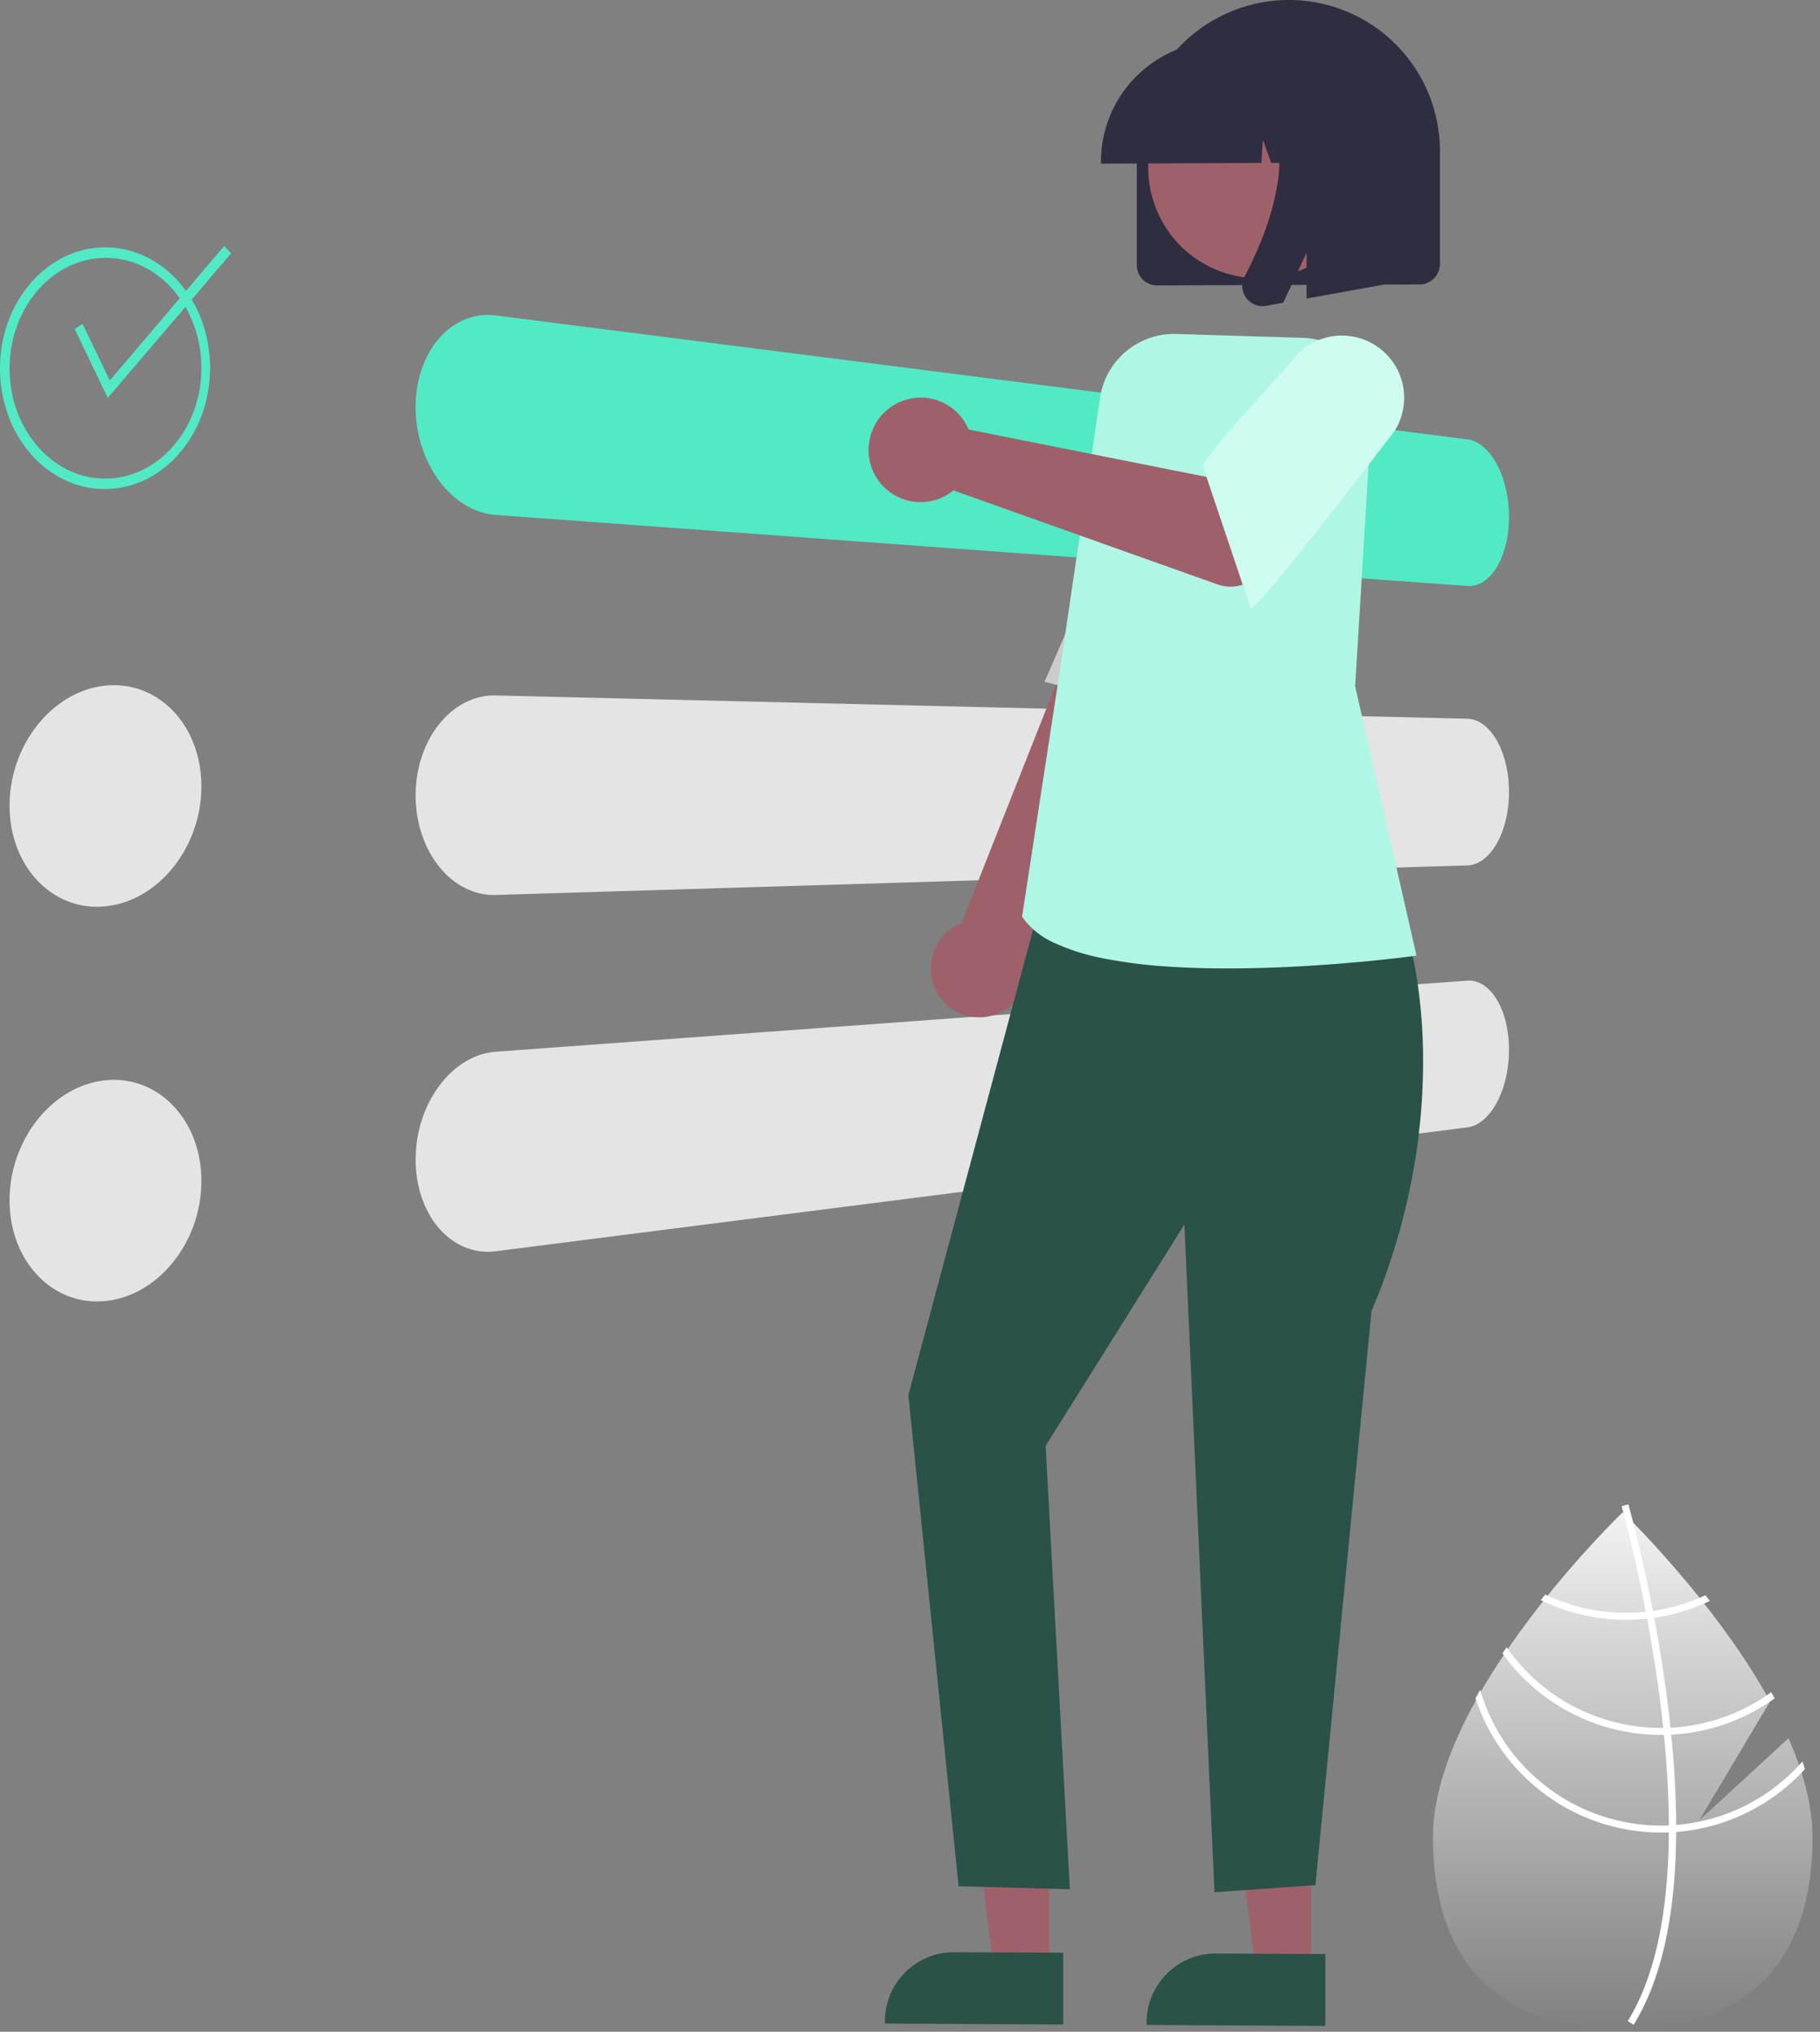 <svg xmlns="http://www.w3.org/2000/svg" width="430" height="480" fill="none" viewBox="0 0 430 480">
  <rect x="0" y="0" width="430" height="480" fill="#808080" stroke="none"/>
  <g clip-path="url(#clip0)">
    <path fill="url(#paint0_linear)" d="M422.55 410.655l-21.103 19.431 16.771-28.145c-13.213-23.964-34.824-44.676-34.824-44.676s-44.833 42.96-44.833 76.73c0 33.769 20.072 45.56 44.833 45.56s44.834-11.791 44.834-45.56c0-7.517-2.225-15.488-5.678-23.34z"/>
    <path fill="#fff" d="M396.019 431.138v1.664c-.098 19.349-3.361 34.445-9.763 45.075-.091.157-.189.305-.28.462l-.717-.437-.684-.429c7.102-11.479 9.615-27.704 9.706-44.58.008-.544.016-1.096.008-1.648-.025-7.144-.461-14.371-1.161-21.392-.05-.544-.108-1.096-.165-1.648-.973-9.262-2.373-18.112-3.807-25.801a99.197 99.197 0 00-.313-1.623c-2.48-13.003-5.009-22.422-5.586-24.507-.066-.255-.107-.395-.115-.428l.782-.223.009-.008.791-.222c.008.033.148.502.379 1.376.881 3.263 3.172 12.121 5.421 23.806.099.527.206 1.071.305 1.615 1.17 6.238 2.315 13.209 3.221 20.527.231 1.837.437 3.65.618 5.439.066.552.124 1.104.173 1.648.758 7.589 1.151 14.7 1.178 21.334z"/>
    <path fill="#fff" d="M390.524 380.575a45.364 45.364 0 01-6.328.445 44.212 44.212 0 01-19.115-4.318l-1.046 1.319a45.855 45.855 0 0020.161 4.647c1.657 0 3.313-.088 4.96-.264a35.38 35.38 0 001.673-.214 45.427 45.427 0 0013.141-3.98c-.354-.453-.7-.898-1.038-1.335a44.024 44.024 0 01-12.408 3.7zM394.668 408.156c-.568.033-1.137.049-1.705.049-.173.008-.355.008-.528.008a44.442 44.442 0 01-36.483-19.06c-.329.487-.659.973-.98 1.467a46.093 46.093 0 0037.463 19.241c.231 0 .462 0 .693-.008a60.347 60.347 0 001.713-.049 45.854 45.854 0 0024.429-8.57c-.263-.486-.527-.973-.799-1.459a44.14 44.14 0 01-23.803 8.381z"/>
    <path fill="#fff" d="M396.019 431.138a45.87 45.87 0 01-3.584.148 44.57 44.57 0 01-42.728-32.071c-.371.667-.742 1.326-1.096 1.994a46.195 46.195 0 0043.824 31.725c.618 0 1.236-.008 1.846-.041a38.198 38.198 0 001.738-.091 46.06 46.06 0 0030.403-14.84c-.173-.61-.371-1.212-.568-1.822a44.426 44.426 0 01-29.835 14.998z"/>
    <path fill="#52E9C5" d="M346.661 103.786L117.127 74.518c-.618-.079-1.241-.12-1.864-.12a14.214 14.214 0 00-3.642.469c-.6.16-1.189.358-1.764.595a15.503 15.503 0 00-3.197 1.785c-.51.37-.999.77-1.464 1.195-.48.439-.936.902-1.367 1.39a19.695 19.695 0 00-1.246 1.568 21.35 21.35 0 00-2.06 3.582 23.871 23.871 0 00-.806 2 25.229 25.229 0 00-.66 2.182c-.19.743-.347 1.5-.474 2.269-.125.768-.22 1.55-.286 2.343-.066.793-.1 1.596-.1 2.409.003.812.037 1.621.1 2.428a30.233 30.233 0 002.227 9.245c.295.704.614 1.389.958 2.055a27.08 27.08 0 001.103 1.941c.392.63.807 1.236 1.246 1.819.439.582.895 1.138 1.367 1.667.472.526.96 1.022 1.464 1.488.504.466 1.022.902 1.556 1.307.528.4 1.075.774 1.641 1.118.57.348 1.159.664 1.764.946.586.273 1.189.512 1.804.715a15.221 15.221 0 003.702.738l229.534 16.792a5.8 5.8 0 001.984-.198c.328-.091.648-.21.957-.353a7.05 7.05 0 00.929-.521c.3-.199.587-.418.859-.655a9.61 9.61 0 00.809-.793c.269-.296.521-.606.757-.929.244-.332.478-.685.703-1.061.225-.376.438-.768.638-1.176a19.155 19.155 0 001.048-2.634c.149-.47.285-.953.407-1.45.129-.515.24-1.039.333-1.572.093-.533.173-1.073.239-1.622.064-.549.112-1.105.144-1.669a30.121 30.121 0 000-3.427 29.687 29.687 0 00-.383-3.367 27.472 27.472 0 00-.74-3.171 24.227 24.227 0 00-1.048-2.843c-.2-.447-.412-.882-.638-1.303a17.84 17.84 0 00-.703-1.202 15.08 15.08 0 00-.757-1.081c-.261-.341-.531-.66-.809-.957a10.994 10.994 0 00-.859-.827 9.357 9.357 0 00-.929-.707 7.87 7.87 0 00-.957-.546 6.878 6.878 0 00-.982-.381 6.358 6.358 0 00-1.004-.213z"/>
    <path fill="#E4E4E4" d="M346.661 169.796l-229.534-5.498a14.742 14.742 0 00-3.703.378c-.612.142-1.214.323-1.804.54-.602.223-1.191.481-1.763.774-.565.289-1.113.61-1.641.96-.539.357-1.059.743-1.557 1.156-.51.424-.999.873-1.463 1.347-.473.481-.929.993-1.367 1.535-.438.544-.854 1.11-1.246 1.7-.392.589-.76 1.2-1.104 1.833a25.445 25.445 0 00-.957 1.962 27.662 27.662 0 00-1.466 4.334 28.786 28.786 0 00-.76 4.691 29.383 29.383 0 000 4.838c.064.799.16 1.59.286 2.372a29.5 29.5 0 00.476 2.308 27.63 27.63 0 001.466 4.331c.294.673.613 1.325.957 1.956s.712 1.239 1.104 1.826a22.71 22.71 0 001.246 1.686c.439.54.894 1.049 1.367 1.527.464.471.953.917 1.463 1.338.498.409 1.018.792 1.557 1.145.529.347 1.077.664 1.641.95.572.289 1.161.544 1.763.763a15.137 15.137 0 003.642.826c.62.059 1.243.079 1.865.06l229.532-6.984c.337-.01.673-.049 1.004-.116.334-.068.663-.163.981-.285.331-.126.651-.277.958-.452a8.09 8.09 0 00.929-.617c.301-.231.587-.479.859-.744.285-.278.555-.57.809-.877.261-.312.513-.647.757-1.006a16.652 16.652 0 001.341-2.376 20.459 20.459 0 001.048-2.749c.149-.481.284-.977.407-1.488.129-.522.24-1.055.333-1.598.093-.543.173-1.092.239-1.647a29.273 29.273 0 00.191-3.401c-.002-.57-.018-1.14-.047-1.71a27.968 27.968 0 00-.383-3.332 26.623 26.623 0 00-.333-1.603 24.77 24.77 0 00-.408-1.492 22.03 22.03 0 00-.485-1.411 19.83 19.83 0 00-.561-1.326c-.201-.428-.413-.84-.638-1.237-.225-.397-.46-.774-.703-1.131a13.139 13.139 0 00-.757-1.003 11.118 11.118 0 00-.809-.872 9.74 9.74 0 00-.859-.738 8.174 8.174 0 00-.929-.611 6.888 6.888 0 00-.959-.444 6.047 6.047 0 00-1.985-.388zM346.661 231.68l-229.534 16.789a15.532 15.532 0 00-3.702.738c-.615.203-1.218.442-1.804.715-.605.282-1.194.598-1.764.946a19.21 19.21 0 00-1.641 1.119c-.534.408-1.053.843-1.556 1.306-.503.465-.991.961-1.464 1.488a24.52 24.52 0 00-1.367 1.667 27.182 27.182 0 00-1.246 1.821 27.924 27.924 0 00-2.06 3.996 29.62 29.62 0 00-1.466 4.477c-.19.783-.347 1.571-.474 2.364-.125.795-.22 1.596-.286 2.402a29.687 29.687 0 00.286 7.181c.128.771.287 1.528.476 2.27s.409 1.469.66 2.182c.243.689.511 1.356.805 2 .295.645.614 1.265.958 1.863.343.597.711 1.17 1.103 1.719a18.47 18.47 0 002.613 2.958c.465.425.954.824 1.464 1.195a15.575 15.575 0 003.197 1.785 14.164 14.164 0 005.405 1.065 15.09 15.09 0 001.865-.121l229.532-29.261a6.25 6.25 0 001.004-.214c.337-.101.665-.228.982-.38.331-.16.651-.342.957-.546.324-.216.634-.452.929-.707.301-.26.588-.537.859-.828.275-.297.545-.616.809-.956.261-.34.513-.7.757-1.081s.478-.782.703-1.202c.225-.418.438-.853.638-1.304a23.872 23.872 0 001.048-2.851 25.97 25.97 0 00.407-1.532c.129-.541.24-1.087.333-1.64a29.622 29.622 0 00.431-5.086 35.518 35.518 0 00-.049-1.704c-.03-.564-.078-1.12-.144-1.669a26.273 26.273 0 00-.238-1.626 24.541 24.541 0 00-.74-3.021 19.505 19.505 0 00-1.047-2.635 17.494 17.494 0 00-.641-1.172c-.225-.377-.46-.731-.703-1.061a11.235 11.235 0 00-.757-.929 9.61 9.61 0 00-.809-.793 8.25 8.25 0 00-.859-.655 7.05 7.05 0 00-.929-.521 6.17 6.17 0 00-.957-.353 5.8 5.8 0 00-1.984-.198"/>
    <path fill="#9E616A" d="M221.552 234.756a11.51 11.51 0 0020.381-1.251 11.51 11.51 0 00.453-8.175l44.486-91.407-21.294-12.91-38.418 97.092a11.254 11.254 0 00-1.695.827 11.529 11.529 0 00-3.914 15.823l.001.001z"/>
    <path fill="#CCC" d="M278.381 169.17l-31.604-8.101s1.032-2.333 2.709-6.198 4.02-9.254 6.656-15.373 5.56-12.955 8.416-19.713a1349.635 1349.635 0 007.974-19.223c2.34-5.787 4.998-9.254 7.669-11.196a10.544 10.544 0 017.749-2.06 14.973 14.973 0 015.996 2.282 16.327 16.327 0 012.407 1.827l7.327 13.328-25.299 64.427z"/>
    <path fill="#E4E4E4" d="M25.46 161.931a20.916 20.916 0 00-4.53.849c-.749.229-1.486.499-2.207.808-.737.316-1.458.67-2.159 1.061a25.592 25.592 0 00-3.917 2.718 26.722 26.722 0 00-1.795 1.66 28.163 28.163 0 00-1.676 1.86 29.38 29.38 0 00-2.883 4.187 33.168 33.168 0 00-1.172 2.289 29.956 29.956 0 00-.992 2.403 30.742 30.742 0 00-1.747 13.227c.078.879.195 1.743.35 2.594.156.851.35 1.687.583 2.508.233.821.503 1.624.811 2.411.3.76.631 1.495.992 2.205a22.423 22.423 0 004.058 5.659c.531.538 1.09 1.047 1.676 1.524.574.467 1.173.902 1.796 1.302a19.08 19.08 0 003.917 1.929 18.823 18.823 0 006.612 1.091 20.803 20.803 0 004.55-.58c.751-.181 1.491-.403 2.218-.665a22.184 22.184 0 002.157-.91c.716-.347 1.413-.73 2.09-1.148.66-.412 1.302-.853 1.926-1.324.625-.47 1.23-.972 1.816-1.505a27.178 27.178 0 001.697-1.687 28.37 28.37 0 001.573-1.86c.507-.649.983-1.317 1.43-2.005a30.076 30.076 0 002.34-4.341 31.095 31.095 0 001.65-4.794 30.956 30.956 0 00.85-5.056 30.695 30.695 0 000-5.115 28.223 28.223 0 00-.319-2.48 26.992 26.992 0 00-1.274-4.728 25.998 25.998 0 00-.908-2.14 25.613 25.613 0 00-1.088-2.006 22.511 22.511 0 00-2.68-3.584 21.29 21.29 0 00-1.57-1.546 20.096 20.096 0 00-1.697-1.346 19.401 19.401 0 00-3.746-2.074 18.67 18.67 0 00-4.247-1.205 19.153 19.153 0 00-4.485-.184M25.46 255.173a20.685 20.685 0 00-4.53.849 21.65 21.65 0 00-2.207.807c-.737.316-1.458.67-2.159 1.061a25.592 25.592 0 00-3.917 2.718 26.479 26.479 0 00-1.795 1.661 28.163 28.163 0 00-1.676 1.86 29.36 29.36 0 00-2.883 4.187 32.918 32.918 0 00-1.172 2.288 30.86 30.86 0 00-2.388 7.604 30.507 30.507 0 00-.468 5.358c0 .901.039 1.791.117 2.669.078.878.195 1.743.35 2.594a26.822 26.822 0 001.394 4.919c.3.76.631 1.495.992 2.205a22.603 22.603 0 004.058 5.659 21.02 21.02 0 001.676 1.523c.574.468 1.173.902 1.796 1.303a19.128 19.128 0 003.917 1.928 18.721 18.721 0 006.612 1.091c.763-.01 1.525-.064 2.282-.161a21.045 21.045 0 004.486-1.084 22.177 22.177 0 002.157-.909 23.733 23.733 0 002.09-1.149c.66-.411 1.302-.852 1.926-1.323.625-.471 1.23-.973 1.816-1.506a27.437 27.437 0 001.697-1.686 28.39 28.39 0 001.573-1.861c.507-.649.983-1.317 1.43-2.005a29.829 29.829 0 002.34-4.34 31.12 31.12 0 001.65-4.794 31.073 31.073 0 00.958-7.624c-.001-.86-.037-1.709-.108-2.548a28.272 28.272 0 00-.319-2.48 27.07 27.07 0 00-.532-2.404 26.145 26.145 0 00-1.65-4.464 25.592 25.592 0 00-1.088-2.005 22.466 22.466 0 00-2.68-3.584 20.3 20.3 0 00-3.266-2.893 19.391 19.391 0 00-3.747-2.074 18.72 18.72 0 00-6.463-1.426 19.748 19.748 0 00-2.27.038"/>
    <path fill="#52E9C5" d="M25.465 60.92a20.056 20.056 0 00-4.53.409c-.746.156-1.484.354-2.207.595a20.69 20.69 0 00-2.16.852c-.688.317-1.359.67-2.01 1.058-.657.392-1.294.818-1.907 1.276a23.02 23.02 0 00-1.795 1.488 24.568 24.568 0 00-1.68 1.7 26.149 26.149 0 00-2.883 3.908c-.42.71-.811 1.438-1.175 2.182a26.267 26.267 0 00-.992 2.307 28.669 28.669 0 00-1.393 5.063c-.156.87-.273 1.747-.351 2.63a30.448 30.448 0 00.35 7.985 28.615 28.615 0 001.394 5.054c.3.789.631 1.556.992 2.301.364.743.757 1.463 1.178 2.162a25.702 25.702 0 002.883 3.889 24.936 24.936 0 001.677 1.686c.57.524 1.166 1.019 1.786 1.482.613.454 1.25.875 1.907 1.263a21.155 21.155 0 004.17 1.884c1.446.468 2.94.767 4.456.892a20.13 20.13 0 006.766-.588 20.381 20.381 0 004.247-1.646 21.83 21.83 0 003.746-2.462 23.704 23.704 0 001.697-1.521 24.593 24.593 0 001.573-1.708c.507-.601.984-1.223 1.43-1.867.447-.644.866-1.309 1.256-1.996.392-.686.753-1.392 1.083-2.118a28.529 28.529 0 002.182-7.09 30.16 30.16 0 00.427-5.075c-.001-.859-.037-1.711-.108-2.557a29.225 29.225 0 00-.85-4.968 28.74 28.74 0 00-1.65-4.624 25.403 25.403 0 00-1.089-2.114c-.39-.68-.808-1.34-1.255-1.984a24.889 24.889 0 00-1.426-1.856 24.05 24.05 0 00-1.569-1.696 23.326 23.326 0 00-1.697-1.51 21.64 21.64 0 00-3.745-2.441c-.679-.35-1.377-.66-2.09-.933a20.057 20.057 0 00-4.374-1.123 20.084 20.084 0 00-2.27-.182l.006-.006zm-.005-2.475c3.331.091 6.599.937 9.557 2.474a25.08 25.08 0 017.664 6.193 29.197 29.197 0 015.098 8.952 32.656 32.656 0 010 21.702 29.443 29.443 0 01-5.098 8.985 25.306 25.306 0 01-7.665 6.238 22.153 22.153 0 01-9.557 2.537 21.849 21.849 0 01-9.752-1.945 24.645 24.645 0 01-8.111-5.982 28.885 28.885 0 01-5.546-9.16 32.624 32.624 0 010-22.761 29.13 29.13 0 015.546-9.195 24.885 24.885 0 018.111-6.035 21.928 21.928 0 019.758-2.007l-.005.004z"/>
    <path fill="#52E9C5" d="M25.463 94L17.65 77.724l1.855-1.208 6.435 13.372 27.018-31.761 1.636 1.742-29.131 34.133z"/>
    <path fill="#9E616A" d="M309.785 415.363l-19.34-.075 6.237 50.542 13.103.065v-50.532z"/>
    <path fill="#2A5248" d="M313.127 478.613l-42.229-.223v-.534a16.594 16.594 0 01.315-3.229 16.16 16.16 0 012.435-5.867 16.603 16.603 0 014.567-4.545 16.179 16.179 0 019.109-2.707l25.803.127v16.978z"/>
    <path fill="#9E616A" d="M247.861 415.123l-19.284-.075 6.216 50.473 13.068.066v-50.464z"/>
    <path fill="#2A5248" d="M251.193 478.284l-42.117-.221v-.533c0-1.083.105-2.163.315-3.224a16.163 16.163 0 012.428-5.86 16.55 16.55 0 014.556-4.541 16.12 16.12 0 015.864-2.403 16.514 16.514 0 013.222-.298l25.732.126v16.954zM247.042 208.546l-32.429 121.037 11.87 116.023 26.282.725-5.722-104.762 32.787-52.281 7.111 157.757 23.841-1.687 13.262-135.638a154.052 154.052 0 009.849-32.981 146.915 146.915 0 002.329-26.946 126.011 126.011 0 00-1.398-18.169 66.499 66.499 0 00-1.31-6.662l-9.669-9.803-76.803-6.613z"/>
    <path fill="#AFF6E5" d="M290.007 228.789c-5.453 0-10.571-.175-15.211-.52-4.74-.325-9.454-.946-14.117-1.859a50.255 50.255 0 01-11.514-3.625 18.488 18.488 0 01-7.469-5.895l-.221-.322 8.864-57.693 9.558-64.87A17.679 17.679 0 01277.933 78.9l29.936.917a16.77 16.77 0 0111.879 5.462 16.781 16.781 0 014.353 12.33l-3.929 64.514 14.495 63.635-1.027.143c-.413.055-2.004.265-4.495.545-3.258.366-6.583.696-9.885.981-4.672.403-9.243.72-13.587.942-5.509.281-10.79.417-15.666.421z"/>
    <path fill="#2F2E41" d="M273.396 67.435h-.024a4.781 4.781 0 01-4.78-4.786V35.956a35.679 35.679 0 012.814-13.922A36.243 36.243 0 01290.448 2.89a35.685 35.685 0 0145.469 15.842 35.71 35.71 0 014.287 16.905V62.37c0 .644-.129 1.28-.379 1.873a4.873 4.873 0 01-2.565 2.57 4.807 4.807 0 01-1.874.387l-61.994.235h.004z"/>
    <path fill="#9E616A" d="M320.565 26.802a26.314 26.314 0 01-15.158 37.728 26.304 26.304 0 01-15.263.173 25.996 25.996 0 01-15.641-12.532 26.316 26.316 0 0115.15-37.703 26.307 26.307 0 0115.251-.189 26.007 26.007 0 0115.661 12.523z"/>
    <path fill="#2F2E41" d="M260.127 38.128a28.232 28.232 0 012.226-11.01 28.655 28.655 0 0115.058-15.137A28.228 28.228 0 01288.42 9.7l5.342-.027h.18a28.167 28.167 0 0128.15 28.188v.534l-11.301.046-3.853-10.767-.771 10.788-5.836.025-1.943-5.431-.39 5.438-37.866.17-.005-.536z"/>
    <path fill="#9E616A" d="M214.634 94.282a12.402 12.402 0 00-4.767 2.336 12.072 12.072 0 00-2.768 3.104 12.602 12.602 0 00-1.82 7.859 12.04 12.04 0 001.113 4.002 12.274 12.274 0 007.646 6.546 12.267 12.267 0 009.97-1.379 11.674 11.674 0 001.235-.898l62.357 22.197a9.399 9.399 0 0010.777-3.367l14.784-20.472-17.874-12.037-9.379 10.657-57.067-11.354a14.352 14.352 0 00-.63-1.311 9.166 9.166 0 00-.248-.426 12.257 12.257 0 00-13.329-5.457z"/>
    <path fill="#CFFCF1" d="M286.914 106.109c1.866-2.328 4.474-5.351 7.123-8.35 2.65-2.998 5.339-5.97 7.367-8.192 2.029-2.223 3.394-3.697 3.394-3.697a14.692 14.692 0 0125.159 1.075 14.701 14.701 0 011.535 9.767 14.49 14.49 0 01-2.192 5.371s-2.034 2.663-5.105 6.637c-3.071 3.974-7.18 9.264-11.324 14.523-4.144 5.26-8.329 10.492-11.555 14.354-3.227 3.862-5.498 6.357-5.817 6.143l-11.255-33.46c-.32-.214.805-1.843 2.67-4.171z"/>
    <path fill="#2F2E41" d="M293.594 66.594a4.703 4.703 0 00.199 2.584 4.807 4.807 0 001.412 2.025 4.773 4.773 0 003.953 1.05l4.011-.73 5.524-11.803v10.812l18.236-3.283V21.367l-30.57.146.755.878a21.028 21.028 0 014.761 10.348c.593 3.871.518 7.815-.22 11.66a61.809 61.809 0 01-3.255 11.388 91.233 91.233 0 01-4.348 9.545 4.809 4.809 0 00-.458 1.262z"/>
  </g>
  <defs>
    <linearGradient id="paint0_linear" x1="383.394" x2="383.394" y1="357.265" y2="479.555" gradientUnits="userSpaceOnUse">
      <stop stop-color="#F2F2F2"/>
      <stop offset="1" stop-color="#F2F2F2" stop-opacity="0"/>
    </linearGradient>
    <clipPath id="clip0">
      <path fill="#fff" d="M0 0h430v480H0z"/>
    </clipPath>
  </defs>
</svg>
